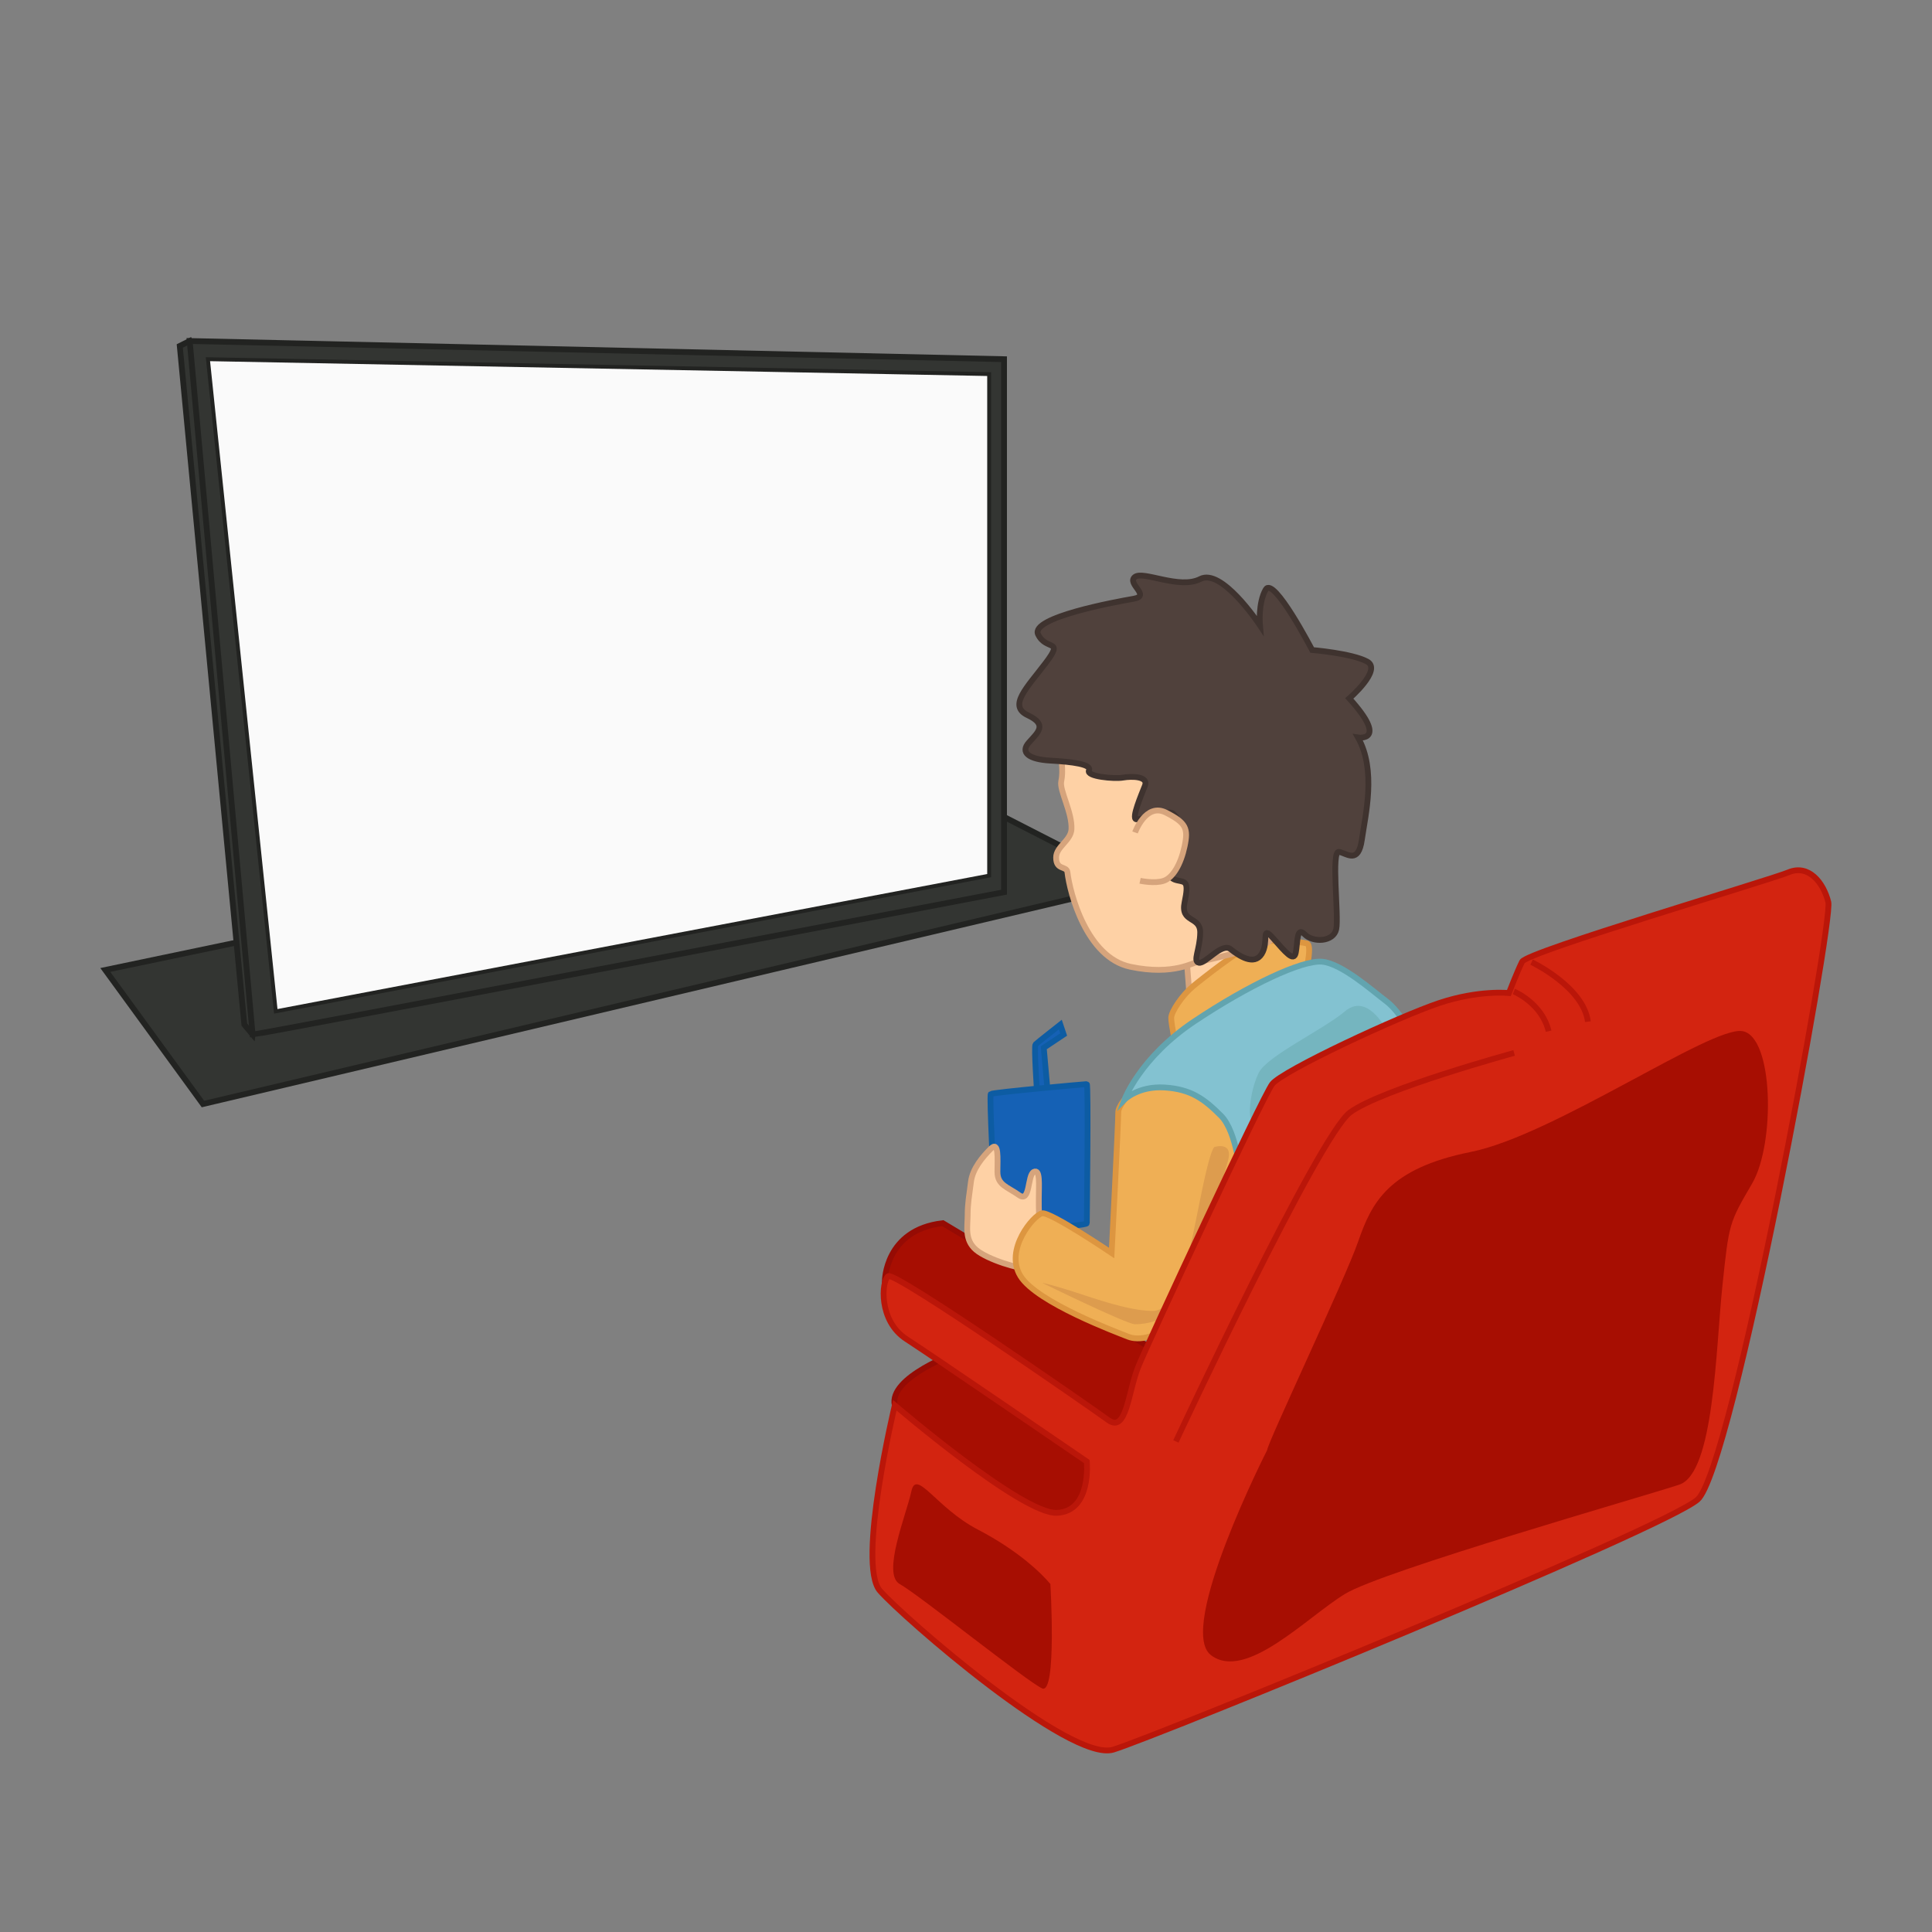 <svg xmlns="http://www.w3.org/2000/svg" viewBox="0 0 1000 1000"><rect x="0" y="0" width="1000" height="1000" fill="#808080" stroke="none"/><defs><style>.cls-1{fill:#1561b5;stroke:#0d5ca3;}.cls-1,.cls-10,.cls-11,.cls-2,.cls-3,.cls-4,.cls-5,.cls-6,.cls-7{stroke-miterlimit:10;}.cls-1,.cls-10,.cls-11,.cls-2,.cls-4,.cls-5,.cls-6,.cls-7{stroke-width:3px;}.cls-2{fill:#333532;}.cls-2,.cls-3{stroke:#222321;}.cls-3{fill:#fafafa;stroke-width:2px;}.cls-12,.cls-4{fill:#a70e02;}.cls-4{stroke:#960b04;}.cls-5{fill:#fed1a5;stroke:#d6a47c;}.cls-6{fill:#efaf55;stroke:#dd9640;}.cls-7{fill:#83c2d1;stroke:#62a4af;}.cls-8{fill:#75b5bf;}.cls-9{fill:#dd9c4e;}.cls-10{fill:#50413c;stroke:#3f332f;}.cls-11{fill:#d32410;stroke:#ba1609;}</style></defs><title>seeing a movie</title><g id="Layer_2" data-name="Layer 2"><path class="cls-1" d="M536.83,566.3s-1.72-24.84-.86-25.7,12.85-10.28,12.85-10.28l1.72,5.14-10.29,6.86,2.57,29.12h-5.14Z"/><path class="cls-1" d="M548.82,634.84c1.72,0,13.71-.86,13.71-1.71s.86-72,0-72-48.83,4.29-49.69,5.14,1.71,48,1.71,50.55,24.85,24.84,26.56,24.84S548.82,634.84,548.82,634.84Z"/><polygon class="cls-2" points="105.05 571.44 587.37 457.5 494.61 410 54.5 502.05 105.05 571.44"/><polygon class="cls-2" points="130.75 535.46 126.46 530.32 93.05 179.07 98.19 176.5 101.62 184.21 133.32 515.76 130.75 535.46"/><path class="cls-2" d="M130.75,535.46c3.42,0,388.94-73.68,388.94-73.68V185.92L98.19,176.5Z"/><polygon class="cls-3" points="107.62 185.92 142.74 523.47 511.98 453.22 511.98 193.63 107.62 185.92"/><path class="cls-4" d="M495.71,700s-36,12.85-32.56,27.41,73.68,76.25,87.39,73.68,35.12-41.12,25.7-50.54S495.71,700,495.71,700Z"/><path class="cls-4" d="M458,663.11s0-26.56,30-30l128.5,77.1-30,40.27Z"/><path class="cls-5" d="M538.54,630.56c-.86,0-.86-3.43-.86-10.28s.86-15.42-2.57-13.71-1.71,16.28-7.71,12-11.13-5.14-11.13-12,.85-16.28-3.43-12-9.42,10.29-10.28,17.14-1.71,11.14-1.71,17.13-1.72,12.85,4.28,18,23.13,10.28,26.56,9.43S538.54,630.56,538.54,630.56Z"/><path class="cls-6" d="M646.49,608.28l-7.71-42.83s-25.7-15.42-34.27-13.71-25.7,18-25.7,24-3.43,72.82-3.43,72.82-31.7-21.42-36-20.56-19.71,18.84-11.14,32.55,50.29,29.13,55.56,31.27,15.55,1.29,28.4-10.71S646.49,608.28,646.49,608.28Z"/><polygon class="cls-5" points="615.64 514.9 613.93 492.63 649.06 461.79 663.62 457.5 667.05 495.2 615.64 514.9"/><path class="cls-6" d="M676.47,500.34s2.57-11.14,0-12-20.56-2.57-27.41,0-26.56,18-31.7,22.28-11.14,12.85-11.14,16.27,2.57,15.43,2.57,15.43Z"/><path class="cls-7" d="M642.2,610s-1.71-24-10.28-32.56-15.42-13.71-29.13-14.56S582,569.21,582,569.21s8-21.75,36.24-40.6,55.68-31.7,66-30.84,26.56,15.42,33.41,20.56,13.71,18,13.71,18-32.55,34.27-44.55,41.12S657.62,604.86,652.48,610,642.2,610,642.2,610Z"/><path class="cls-8" d="M718.13,533.75c-1.65-2.77-10.82-19.71-22-10.28s-40.27,23.13-44.55,31.7-6,22.54-3.42,25.83,12.84,11.86,8.56,20.43S735,562,718.13,533.75Z"/><path class="cls-9" d="M628.5,593.72c-4.29,5.14-11.17,51.36-14.58,59.52s-7.7,25.29-17.12,25.29S575.38,675.11,560,670s-20.56-6-20.56-6,43.69,21.42,48,21.42,21.42-.86,29.13-19.71,15.42-53.11,18.85-64.25S628.5,593.72,628.5,593.72Z"/><path class="cls-5" d="M619.73,498.08c-1.67-.36-12,7.1-34.63,2.32s-31.36-38.13-32.59-48.9c-.41-3.51-5.88-.89-5.86-7.64,0-5.66,7.64-8.71,7.94-14.68.44-8.73-6.28-20.06-5.29-24.76,2.48-11.73-6-21.4,11.44-33.48s22.47-27.66,57.72-24.6,54.32-4.31,70,25.26S671.8,483.67,653.09,489.35,619.73,498.08,619.73,498.08Z"/><path class="cls-10" d="M652.14,323.67c-1.33-2-20-29.61-30.84-24s-29.69-4.51-33.93-1,8.47,9.67-.62,11.25-53.7,9.69-49.42,18.47,13.59,2,3.87,14.83-19.55,22.14-9.18,27,5.11,8.95.52,14.11-.09,8.74,11.16,9.36,21.49,1.91,19.94,5.08,13.06,4.51,17.61,3.72,13.28-.71,11.38,4.15-7.07,16.89-4.55,17.42,16.86-5.2,19-3,1.5,1.19,2.64,4.06-1.5,15.44-3.58,21.13-.93,8.56,3.26,9.45,6.05.4,3.75,11.29,8.16,7,8.07,15.72-4,14.91-.67,15.61,11.87-10.63,16.37-7.05,12.18,8.7,16.11,2.52-.58-15.48,5.93-8.18,10.66,12.55,11.72,7.53.31-13.95,4.63-9.53,14.92,4,16.33-2.69-2.77-40.86,1.43-40,10,6.49,11.82-6.27,7.6-36-2-52.94c0,0,16.1,2.52-4.5-20.21,0,0,17.13-14.78,9.27-19.06s-28.5-6-28.5-6-19.93-38.35-24-31.34S652.14,323.67,652.14,323.67Z"/><path class="cls-5" d="M587.5,430.87s5.55-15.58,16-10.26,11.59,8.19,9.65,17.41-6,16.24-10.78,17.87-12.26,0-12.26,0"/><path class="cls-11" d="M463.15,727.36s-19.7,82.25-7.71,96,98.52,89.09,120.8,82.24S860.66,791.62,878.66,776.2s70.25-299,67.68-309.28-10.28-19.7-20.57-15.42-135.36,41.13-137.93,46.27S781,514,781,514s-15.42-1.71-36,5.14-81.39,35.13-86.53,42-64.25,133.65-69.39,146.5-6,34.27-15.42,27.42S463.15,658,459.72,660.54s-5.14,23.13,9.43,32.56,93.38,63.39,93.38,63.39,2.57,25.7-15.42,26.56S463.15,727.36,463.15,727.36Z"/><path class="cls-11" d="M608.64,746.08s73.92-158.38,90.21-170.35S783.71,545,783.71,545"/><path class="cls-11" d="M792.76,498s26.82,12.78,29.14,30.81"/><path class="cls-11" d="M783.56,513.19s14.56,6,18,20.56"/><path class="cls-12" d="M655.91,750.5c0-3.43,40.27-88.25,47.12-108s15.42-37.69,58.26-46.26,124.22-65.11,140.5-62.54,17.13,58.25,5.14,78.82-12,20.56-15.42,53.11-4.29,96.81-22.28,102.81S715.88,813,696.18,825s-51.41,45.41-69.4,31.7S655.91,750.5,655.91,750.5Z"/><path class="cls-12" d="M543.68,819.89c-4.28-5.14-16.28-17.13-37.69-28.27s-31.7-31.7-34.27-19.71-15.42,42.84-6,48,66,50.55,73.68,54S543.68,819.89,543.68,819.89Z"/></g></svg>